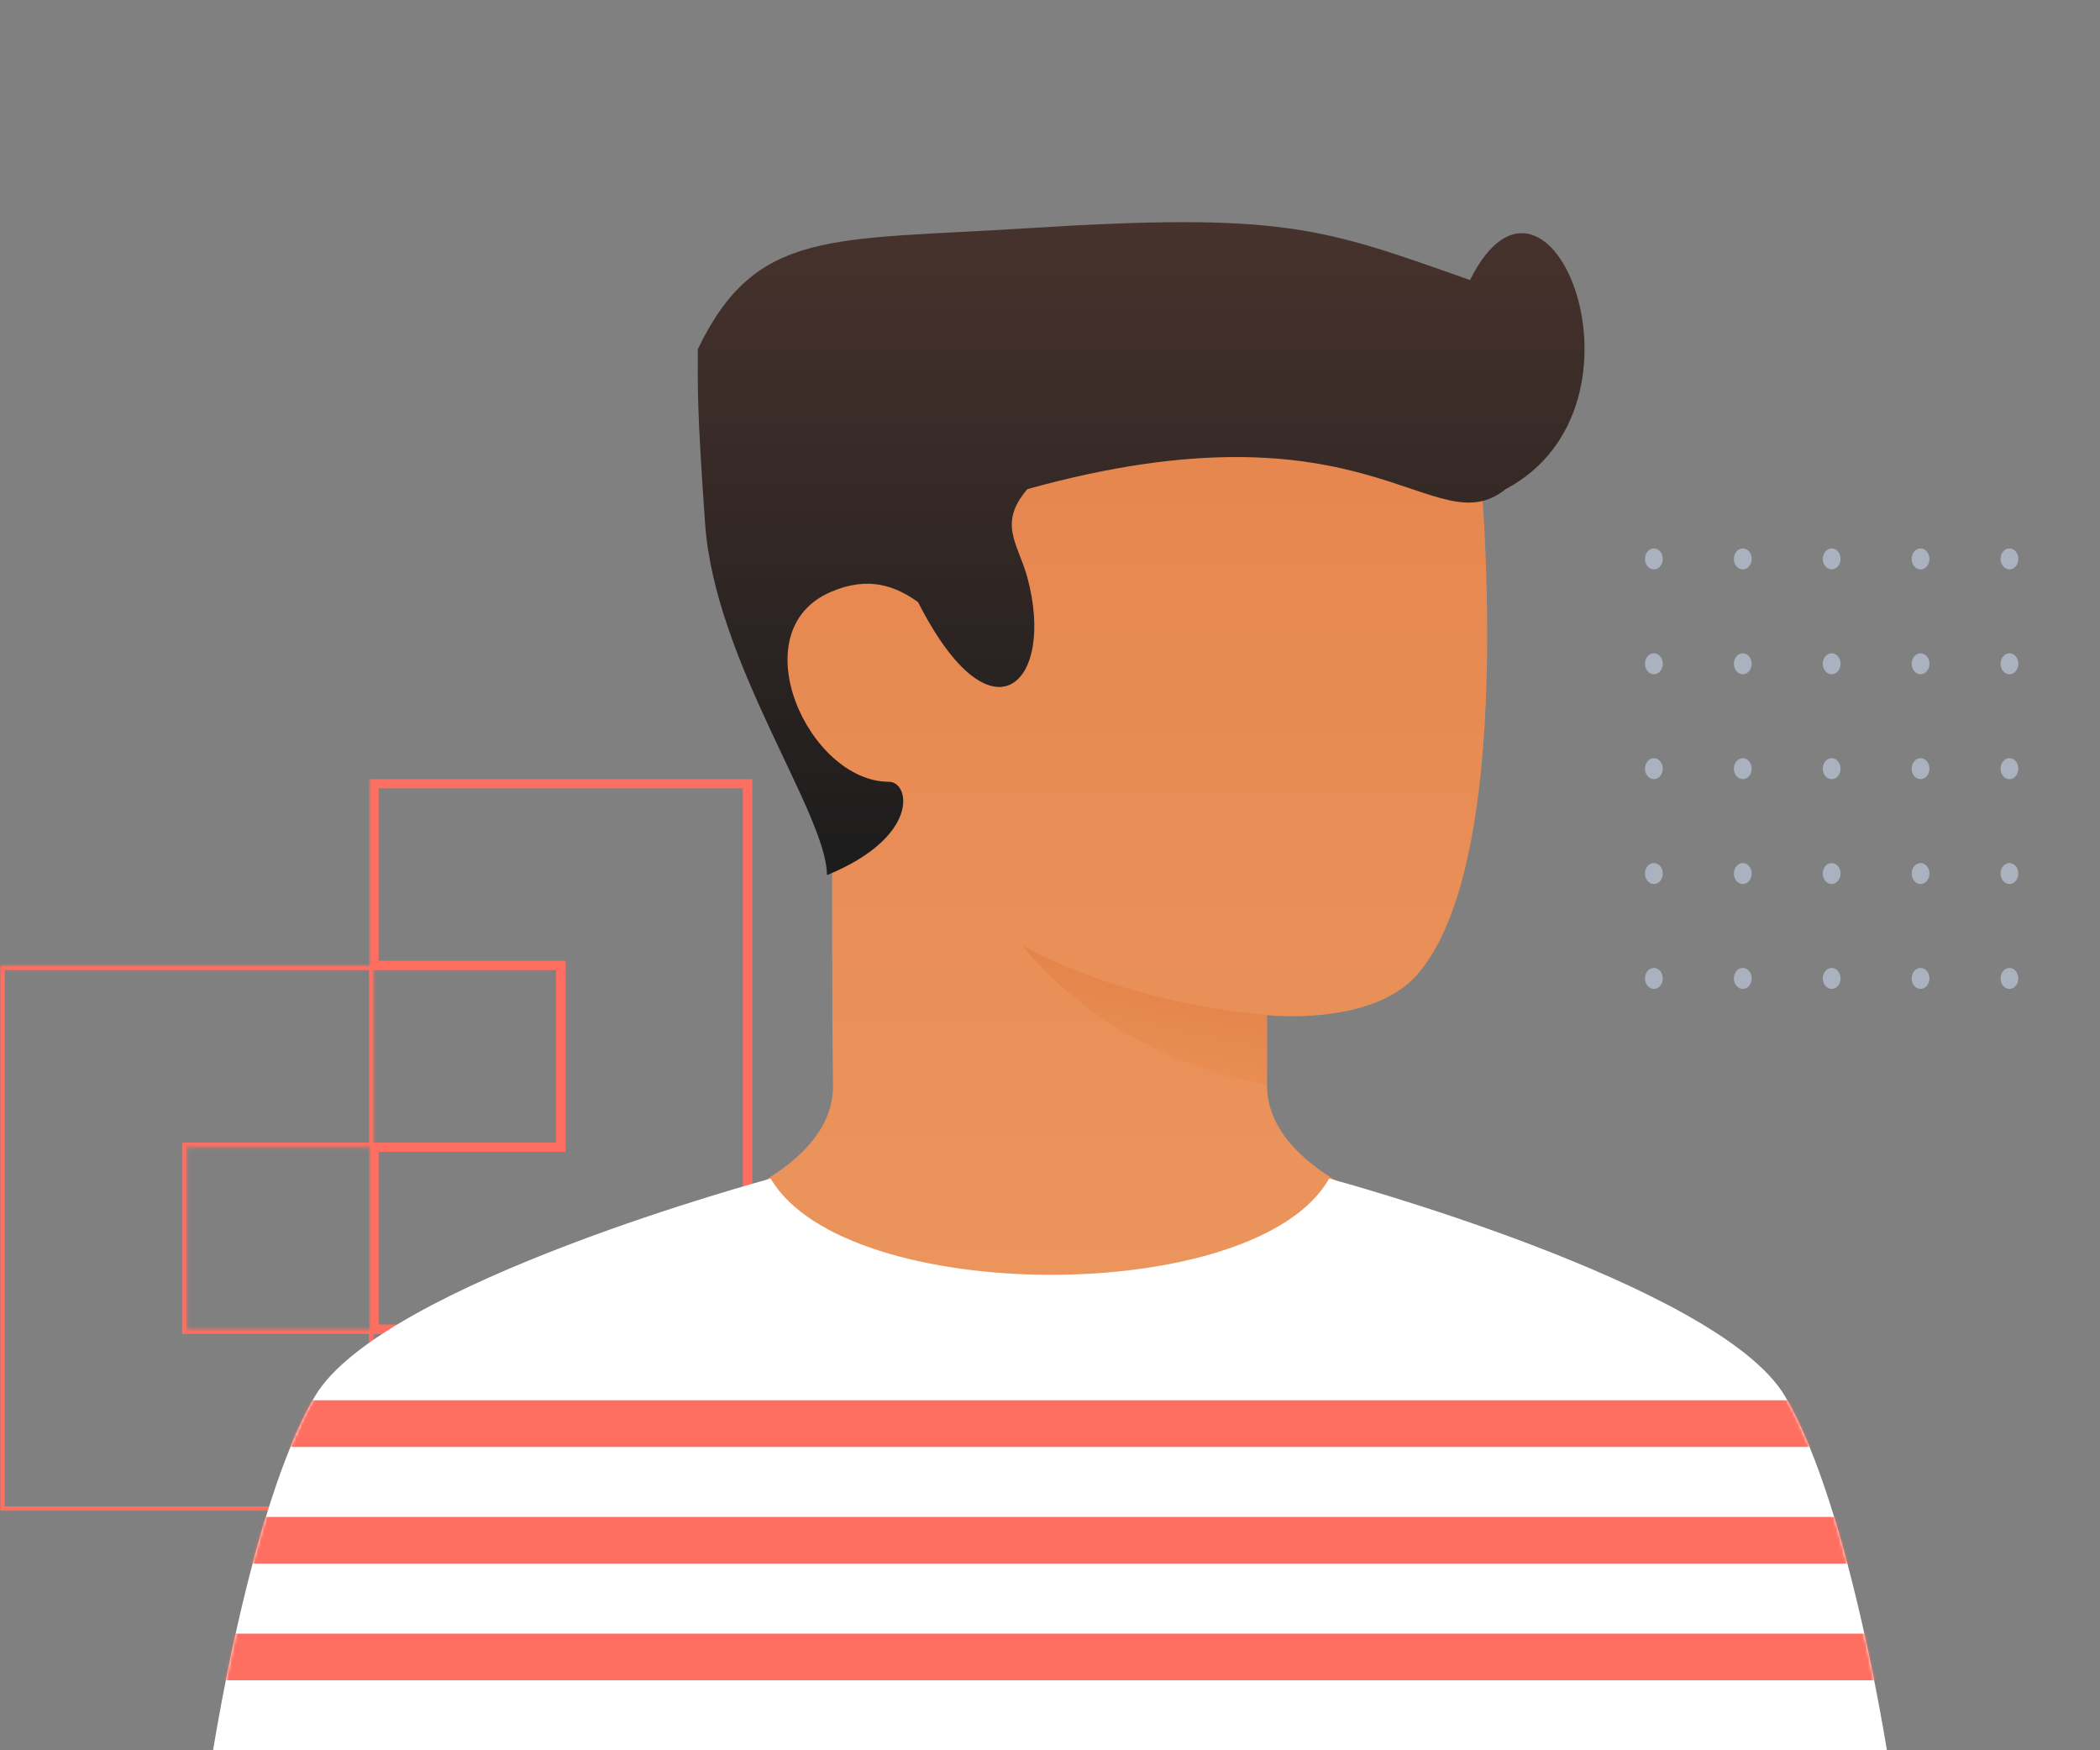 <svg width="720" height="600" viewBox="0 0 720 600" fill="none" xmlns="http://www.w3.org/2000/svg">
<rect x="0" y="0" width="720" height="600" fill="#808080" stroke="none"/>
<g clip-path="url(#clip0_8_2)">
<g clip-path="url(#clip1_8_2)">
<mask id="mask0_8_2" style="mask-type:luminance" maskUnits="userSpaceOnUse" x="0" y="330" width="129" height="189">
<path fill-rule="evenodd" clip-rule="evenodd" d="M0 330.957H64.087H128.173V393.305H64.087V455.652H128.173V518H64.087H0V455.652V393.305V330.957Z" fill="white"/>
</mask>
<g mask="url(#mask0_8_2)">
<path d="M-2.3365e-05 330.957V329.348H-1.654V330.957H-2.3365e-05ZM128.173 330.957H129.827V329.348H128.173V330.957ZM128.173 393.305V394.913H129.827V393.305H128.173ZM64.087 393.305V391.696H62.433V393.305H64.087ZM64.087 455.652H62.433V457.261H64.087V455.652ZM128.173 455.652H129.827V454.043H128.173V455.652ZM128.173 518V519.609H129.827V518H128.173ZM-2.3365e-05 518H-1.654V519.609H-2.3365e-05V518ZM64.087 329.348H-2.3365e-05V332.566H64.087V329.348ZM128.173 329.348H64.087V332.566H128.173V329.348ZM129.827 393.305V330.957H126.519V393.305H129.827ZM64.087 394.913H128.173V391.696H64.087V394.913ZM65.74 455.652V393.305H62.433V455.652H65.74ZM64.087 457.261H128.173V454.043H64.087V457.261ZM126.519 455.652V518H129.827V455.652H126.519ZM128.173 516.391H64.087V519.609H128.173V516.391ZM-2.3365e-05 519.609H64.087V516.391H-2.3365e-05V519.609ZM-1.654 455.652V518H1.654V455.652H-1.654ZM-1.654 393.305V455.652H1.654V393.305H-1.654ZM-1.654 330.957V393.305H1.654V330.957H-1.654Z" fill="#FF6F61"/>
</g>
<mask id="mask1_8_2" style="mask-type:luminance" maskUnits="userSpaceOnUse" x="126" y="267" width="133" height="192">
<path d="M258.827 267H126.519V458.468H258.827V267Z" fill="white"/>
<path fill-rule="evenodd" clip-rule="evenodd" d="M128.173 268.609H192.26H256.346V330.957V393.305V455.652H192.26H128.173V393.305H192.26V330.957H128.173V268.609Z" fill="black"/>
</mask>
<g mask="url(#mask1_8_2)">
<path d="M128.173 268.609V267H126.519V268.609H128.173ZM256.346 268.609H258V267H256.346V268.609ZM256.346 455.652V457.261H258V455.652H256.346ZM128.173 455.652H126.519V457.261H128.173V455.652ZM128.173 393.304V391.696H126.519V393.304H128.173ZM192.26 393.304V394.913H193.913V393.304H192.26ZM192.26 330.957H193.913V329.348H192.26V330.957ZM128.173 330.957H126.519V332.566H128.173V330.957ZM192.26 267H128.173V270.218H192.26V267ZM256.346 267H192.26V270.218H256.346V267ZM258 330.957V268.609H254.692V330.957H258ZM258 393.304V330.957H254.692V393.304H258ZM258 455.652V393.304H254.692V455.652H258ZM192.26 457.261H256.346V454.043H192.26V457.261ZM192.26 454.043H128.173V457.261H192.26V454.043ZM129.827 455.652V393.304H126.519V455.652H129.827ZM128.173 394.913H192.26V391.696H128.173V394.913ZM190.606 330.957V393.304H193.913V330.957H190.606ZM128.173 332.566H192.26V329.348H128.173V332.566ZM126.519 268.609V330.957H129.827V268.609H126.519Z" fill="#FF6F61"/>
</g>
</g>
<path d="M434.4 348V372C434.4 404 489.6 418 489.6 418C489.6 418 426 458 360 458C294 458 230.4 418 230.4 418C230.4 418 286.034 404 285.6 372C285.166 340 285.456 321.2 285.166 266.376C250.769 229.222 252.977 204.286 271.786 186.75C334.8 128 506.4 148 506.4 148C506.4 148 522.413 291.986 486 334C470.4 352 434.4 348 434.4 348Z" fill="url(#paint0_linear_8_2)"/>
<path style="mix-blend-mode:multiply" opacity="0.6" d="M434.4 348C381.6 343 350.4 324 350.4 324C370.098 348.285 400.118 365.439 434.4 372V348Z" fill="url(#paint1_linear_8_2)"/>
<path d="M612 478.626C634.848 517.34 648 606.626 648 606.626H72C72 606.626 85.157 517.33 108 478.626C130.843 439.922 264.24 404.024 264.24 404.024C289.951 448.01 431.059 448.01 455.69 404.01C455.69 404.01 589.152 439.912 612 478.626Z" fill="white"/>
<mask id="mask2_8_2" style="mask-type:alpha" maskUnits="userSpaceOnUse" x="72" y="404" width="576" height="203">
<path d="M612 478.626C634.848 517.34 648 606.626 648 606.626H72C72 606.626 85.157 517.33 108 478.626C130.843 439.922 264.24 404.024 264.24 404.024C289.951 448.01 431.059 448.01 455.69 404.01C455.69 404.01 589.152 439.912 612 478.626Z" fill="url(#paint2_linear_8_2)"/>
</mask>
<g mask="url(#mask2_8_2)">
<path d="M48 576.01V560.01H672V576.01H48ZM48 536.01V520.01H672V536.01H48ZM48 496.01V480.01H672V496.01H48Z" fill="#FF6F61"/>
</g>
<path d="M314.772 206.418C307.14 200.956 297.866 197.278 284.758 202.954C253.68 216.4 277.2 268 304.8 268C312 268 315.581 286.844 283.524 300C283.524 279 245.124 227 241.764 179.656C238.914 139.5 239.251 133.5 239.251 119.692C259.2 78.238 284.758 82.5 352.246 78.238C440.746 72.648 453.6 78.238 504 96C531 42 570.324 139 516.24 167.672C491.4 187.5 469.8 135 352.246 167.672C342 179.656 349.073 186.31 352.246 198C362.016 234 340.2 256.5 314.772 206.418Z" fill="url(#paint3_linear_8_2)"/>
<g clip-path="url(#clip2_8_2)">
<path d="M567.048 195.19C568.731 195.19 570.095 193.581 570.095 191.595C570.095 189.61 568.731 188 567.048 188C565.364 188 564 189.61 564 191.595C564 193.581 565.364 195.19 567.048 195.19Z" fill="#ABB2BF"/>
<path d="M597.524 195.19C599.207 195.19 600.571 193.581 600.571 191.595C600.571 189.61 599.207 188 597.524 188C595.841 188 594.476 189.61 594.476 191.595C594.476 193.581 595.841 195.19 597.524 195.19Z" fill="#ABB2BF"/>
<path d="M628 195.19C629.683 195.19 631.048 193.581 631.048 191.595C631.048 189.61 629.683 188 628 188C626.317 188 624.952 189.61 624.952 191.595C624.952 193.581 626.317 195.19 628 195.19Z" fill="#ABB2BF"/>
<path d="M658.476 195.19C660.159 195.19 661.524 193.581 661.524 191.595C661.524 189.61 660.159 188 658.476 188C656.793 188 655.429 189.61 655.429 191.595C655.429 193.581 656.793 195.19 658.476 195.19Z" fill="#ABB2BF"/>
<path d="M688.952 195.19C690.636 195.19 692 193.581 692 191.595C692 189.61 690.636 188 688.952 188C687.269 188 685.905 189.61 685.905 191.595C685.905 193.581 687.269 195.19 688.952 195.19Z" fill="#ABB2BF"/>
<path d="M567.048 231.143C568.731 231.143 570.095 229.533 570.095 227.548C570.095 225.562 568.731 223.952 567.048 223.952C565.364 223.952 564 225.562 564 227.548C564 229.533 565.364 231.143 567.048 231.143Z" fill="#ABB2BF"/>
<path d="M597.524 231.143C599.207 231.143 600.571 229.533 600.571 227.548C600.571 225.562 599.207 223.952 597.524 223.952C595.841 223.952 594.476 225.562 594.476 227.548C594.476 229.533 595.841 231.143 597.524 231.143Z" fill="#ABB2BF"/>
<path d="M628 231.143C629.683 231.143 631.048 229.533 631.048 227.548C631.048 225.562 629.683 223.952 628 223.952C626.317 223.952 624.952 225.562 624.952 227.548C624.952 229.533 626.317 231.143 628 231.143Z" fill="#ABB2BF"/>
<path d="M658.476 231.143C660.159 231.143 661.524 229.533 661.524 227.548C661.524 225.562 660.159 223.952 658.476 223.952C656.793 223.952 655.429 225.562 655.429 227.548C655.429 229.533 656.793 231.143 658.476 231.143Z" fill="#ABB2BF"/>
<path d="M688.952 231.143C690.636 231.143 692 229.533 692 227.548C692 225.562 690.636 223.952 688.952 223.952C687.269 223.952 685.905 225.562 685.905 227.548C685.905 229.533 687.269 231.143 688.952 231.143Z" fill="#ABB2BF"/>
<path d="M567.048 267.095C568.731 267.095 570.095 265.486 570.095 263.5C570.095 261.514 568.731 259.905 567.048 259.905C565.364 259.905 564 261.514 564 263.5C564 265.486 565.364 267.095 567.048 267.095Z" fill="#ABB2BF"/>
<path d="M597.524 267.095C599.207 267.095 600.571 265.486 600.571 263.5C600.571 261.514 599.207 259.905 597.524 259.905C595.841 259.905 594.476 261.514 594.476 263.5C594.476 265.486 595.841 267.095 597.524 267.095Z" fill="#ABB2BF"/>
<path d="M628 267.095C629.683 267.095 631.048 265.486 631.048 263.5C631.048 261.514 629.683 259.905 628 259.905C626.317 259.905 624.952 261.514 624.952 263.5C624.952 265.486 626.317 267.095 628 267.095Z" fill="#ABB2BF"/>
<path d="M658.476 267.095C660.159 267.095 661.524 265.486 661.524 263.5C661.524 261.514 660.159 259.905 658.476 259.905C656.793 259.905 655.429 261.514 655.429 263.5C655.429 265.486 656.793 267.095 658.476 267.095Z" fill="#ABB2BF"/>
<path d="M688.952 267.095C690.636 267.095 692 265.486 692 263.5C692 261.514 690.636 259.905 688.952 259.905C687.269 259.905 685.905 261.514 685.905 263.5C685.905 265.486 687.269 267.095 688.952 267.095Z" fill="#ABB2BF"/>
<path d="M567.048 303.048C568.731 303.048 570.095 301.438 570.095 299.452C570.095 297.467 568.731 295.857 567.048 295.857C565.364 295.857 564 297.467 564 299.452C564 301.438 565.364 303.048 567.048 303.048Z" fill="#ABB2BF"/>
<path d="M597.524 303.048C599.207 303.048 600.571 301.438 600.571 299.452C600.571 297.467 599.207 295.857 597.524 295.857C595.841 295.857 594.476 297.467 594.476 299.452C594.476 301.438 595.841 303.048 597.524 303.048Z" fill="#ABB2BF"/>
<path d="M628 303.048C629.683 303.048 631.048 301.438 631.048 299.452C631.048 297.467 629.683 295.857 628 295.857C626.317 295.857 624.952 297.467 624.952 299.452C624.952 301.438 626.317 303.048 628 303.048Z" fill="#ABB2BF"/>
<path d="M658.476 303.048C660.159 303.048 661.524 301.438 661.524 299.452C661.524 297.467 660.159 295.857 658.476 295.857C656.793 295.857 655.429 297.467 655.429 299.452C655.429 301.438 656.793 303.048 658.476 303.048Z" fill="#ABB2BF"/>
<path d="M688.952 303.048C690.636 303.048 692 301.438 692 299.452C692 297.467 690.636 295.857 688.952 295.857C687.269 295.857 685.905 297.467 685.905 299.452C685.905 301.438 687.269 303.048 688.952 303.048Z" fill="#ABB2BF"/>
<path d="M567.048 339C568.731 339 570.095 337.39 570.095 335.405C570.095 333.419 568.731 331.81 567.048 331.81C565.364 331.81 564 333.419 564 335.405C564 337.39 565.364 339 567.048 339Z" fill="#ABB2BF"/>
<path d="M597.524 339C599.207 339 600.571 337.39 600.571 335.405C600.571 333.419 599.207 331.81 597.524 331.81C595.841 331.81 594.476 333.419 594.476 335.405C594.476 337.39 595.841 339 597.524 339Z" fill="#ABB2BF"/>
<path d="M628 339C629.683 339 631.048 337.39 631.048 335.405C631.048 333.419 629.683 331.81 628 331.81C626.317 331.81 624.952 333.419 624.952 335.405C624.952 337.39 626.317 339 628 339Z" fill="#ABB2BF"/>
<path d="M658.476 339C660.159 339 661.524 337.39 661.524 335.405C661.524 333.419 660.159 331.81 658.476 331.81C656.793 331.81 655.429 333.419 655.429 335.405C655.429 337.39 656.793 339 658.476 339Z" fill="#ABB2BF"/>
<path d="M688.952 339C690.636 339 692 337.39 692 335.405C692 333.419 690.636 331.81 688.952 331.81C687.269 331.81 685.905 333.419 685.905 335.405C685.905 337.39 687.269 339 688.952 339Z" fill="#ABB2BF"/>
</g>
</g>
<defs>
<linearGradient id="paint0_linear_8_2" x1="370.153" y1="144.718" x2="370.153" y2="458" gradientUnits="userSpaceOnUse">
<stop stop-color="#E6864E"/>
<stop offset="1" stop-color="#EB965E"/>
</linearGradient>
<linearGradient id="paint1_linear_8_2" x1="418.524" y1="333.024" x2="408.1" y2="380.393" gradientUnits="userSpaceOnUse">
<stop stop-color="#E07A3F"/>
<stop offset="1" stop-color="#EB9154"/>
</linearGradient>
<linearGradient id="paint2_linear_8_2" x1="360" y1="606.626" x2="360" y2="404.01" gradientUnits="userSpaceOnUse">
<stop stop-color="#FFC9B3"/>
<stop offset="1" stop-color="#FFD2C2"/>
</linearGradient>
<linearGradient id="paint3_linear_8_2" x1="379.16" y1="59.995" x2="379.16" y2="300" gradientUnits="userSpaceOnUse">
<stop stop-color="#4A342E"/>
<stop offset="1" stop-color="#1C1C1C"/>
</linearGradient>
<clipPath id="clip0_8_2">
<rect width="720" height="600" fill="white"/>
</clipPath>
<clipPath id="clip1_8_2">
<rect width="258" height="251" fill="white" transform="translate(0 267)"/>
</clipPath>
<clipPath id="clip2_8_2">
<rect width="128" height="151" fill="white" transform="translate(564 188)"/>
</clipPath>
</defs>
</svg>

